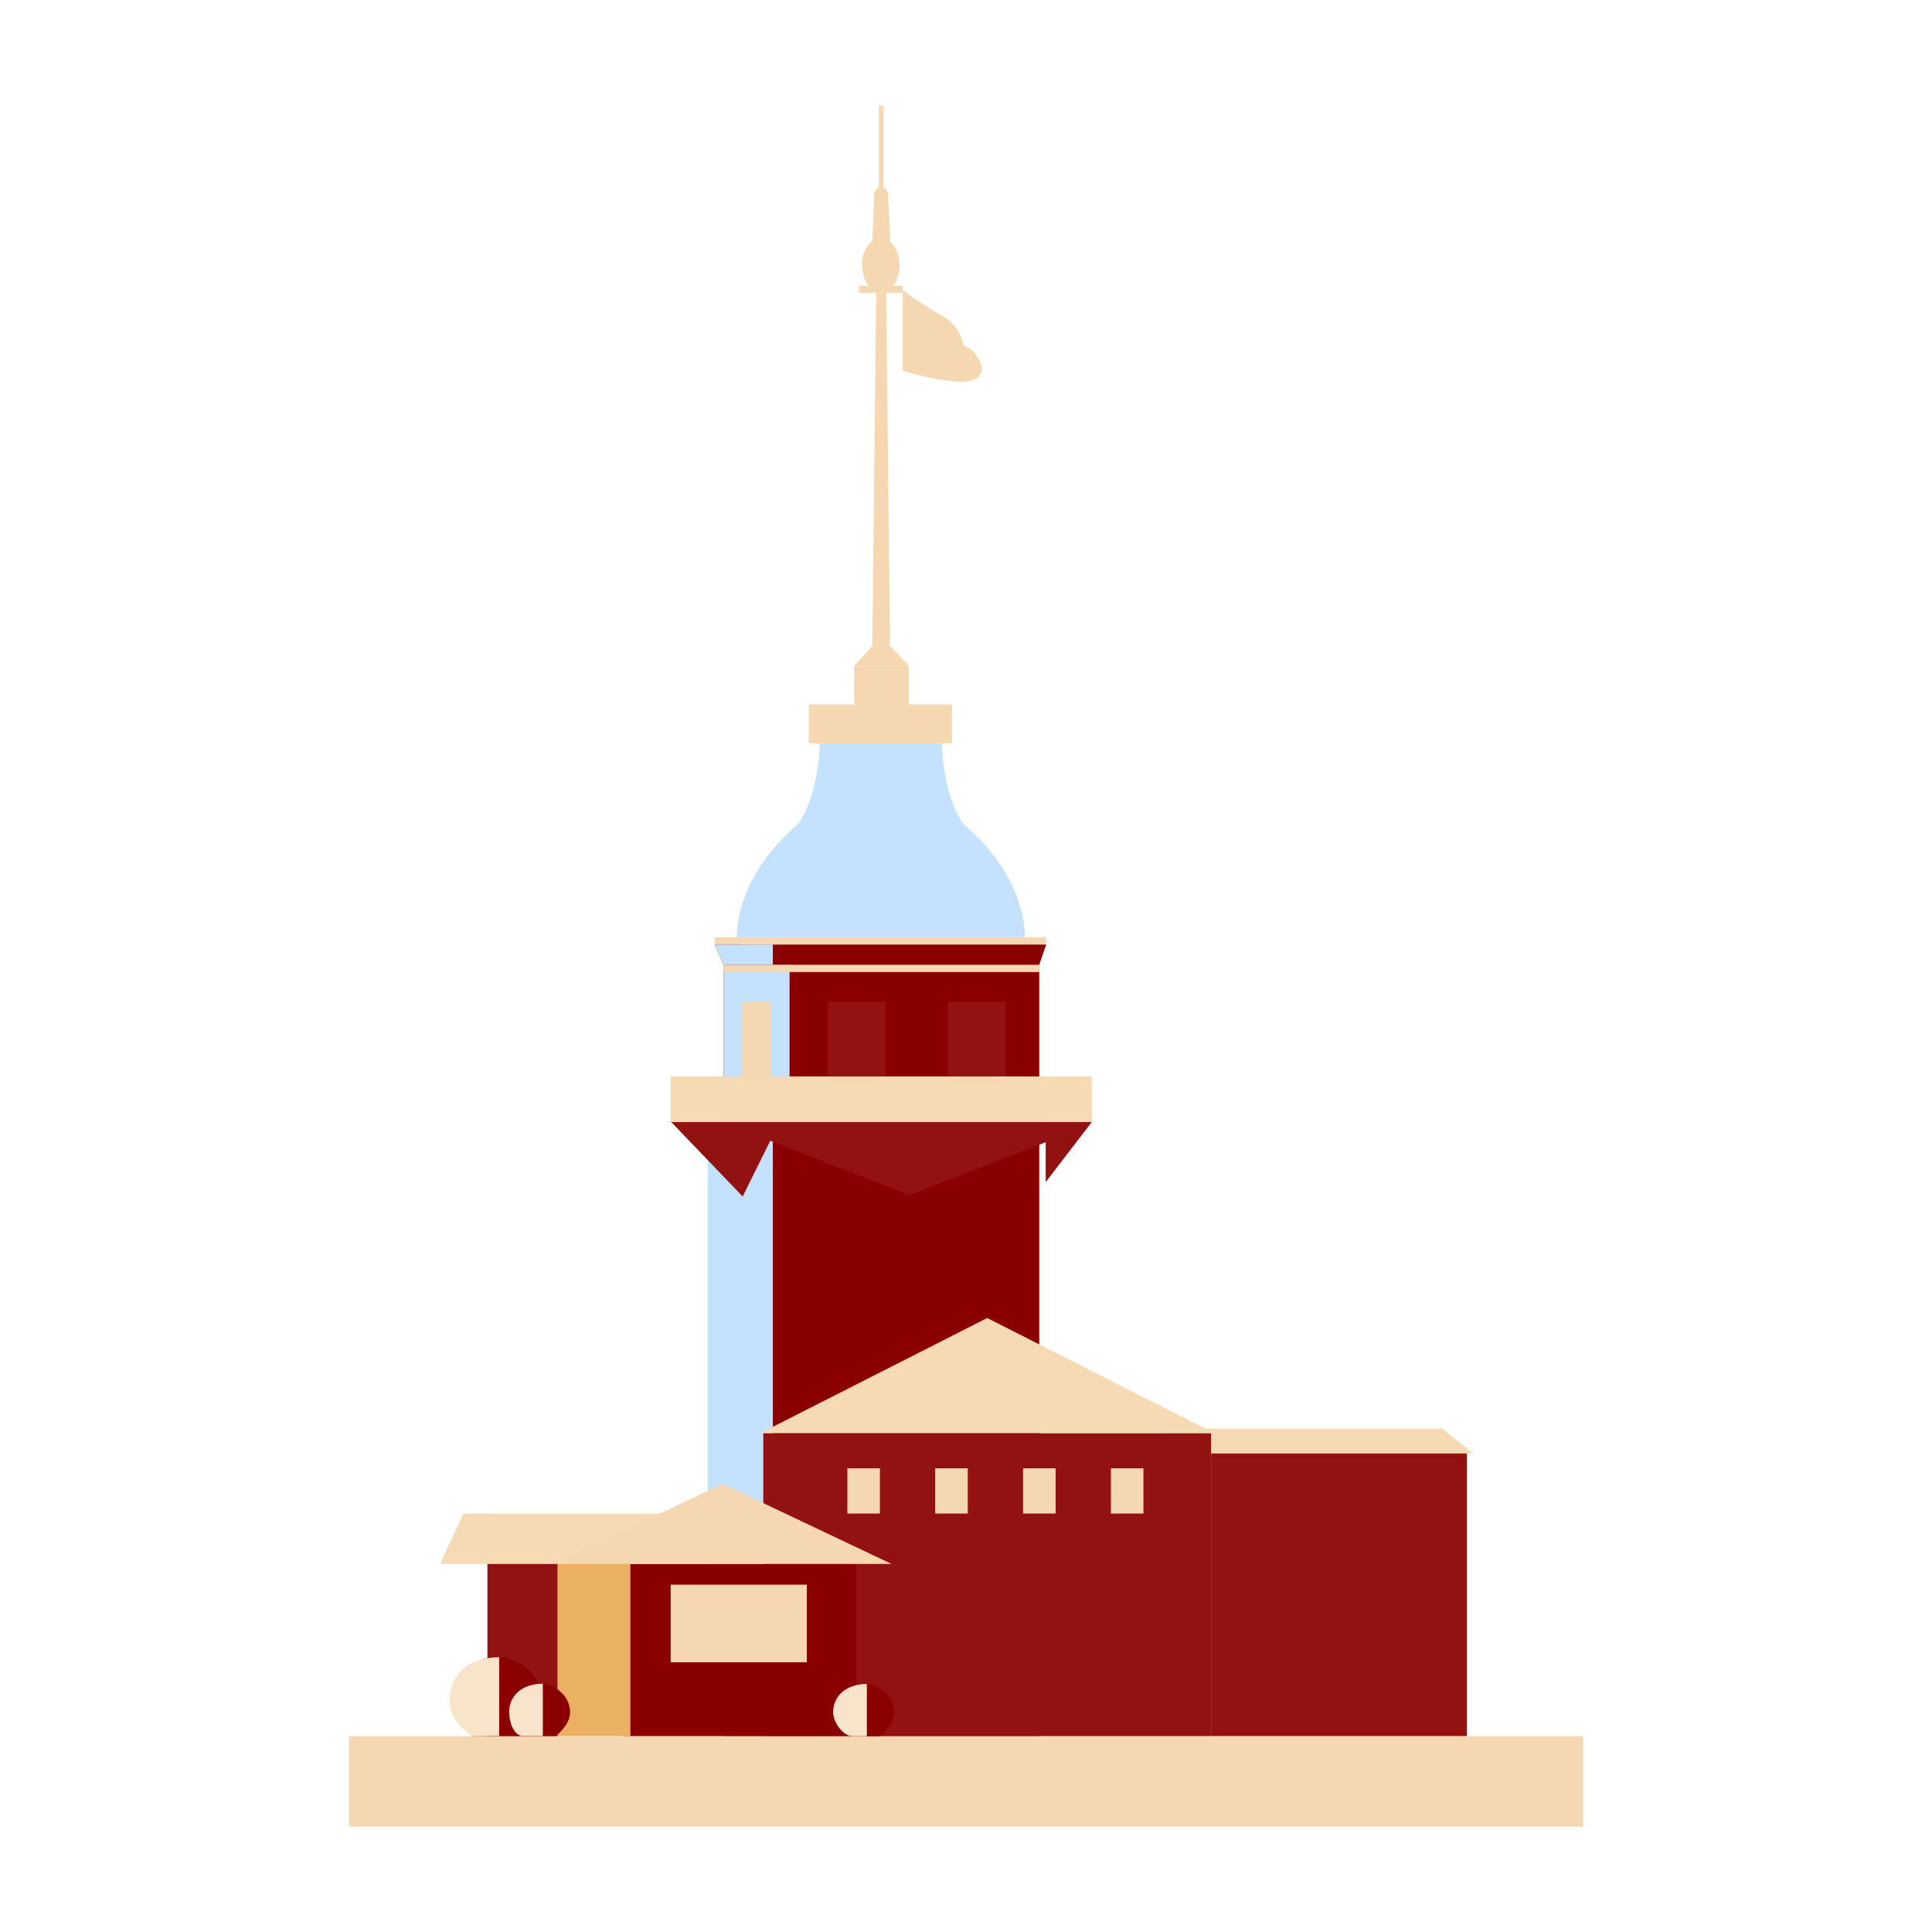 <svg id="Layer_1" data-name="Layer 1" xmlns="http://www.w3.org/2000/svg" viewBox="0 0 460 460"><defs><style>.cls-1{fill:#f5dab4;}.cls-2{fill:#8a0000;}.cls-3{fill:#c4e1fd;}.cls-4{fill:#921212;}.cls-5{fill:#f5d8b1;}.cls-6{fill:#ebb162;}.cls-7{fill:#f8e4ca;}</style></defs><title>istanbul</title><polygon class="cls-1" points="343.33 340.16 343.38 340.15 343.41 340.16 343.41 340.16 343.41 340.16 277.5 340.15 277.5 346.06 343.33 346.06 350.78 346.06 343.33 340.16"/><polygon class="cls-1" points="342.28 340.15 342.27 340.15 342.28 340.16 342.28 340.15"/><rect class="cls-2" x="172.31" y="229.68" width="75.13" height="183.71"/><rect class="cls-3" x="168.5" y="267.15" width="15.51" height="110.15"/><rect class="cls-3" x="172.31" y="229.68" width="15.68" height="32.04"/><rect class="cls-4" x="288.35" y="346.06" width="60.92" height="67.32"/><polygon class="cls-1" points="110.33 360.39 110.3 360.38 110.28 360.39 110.28 360.4 110.28 360.39 159.42 360.38 159.42 372.37 110.34 372.37 104.78 372.37 110.33 360.39"/><polygon class="cls-1" points="111.12 360.38 111.13 360.38 111.12 360.39 111.12 360.38"/><rect class="cls-4" x="181.74" y="341.22" width="106.61" height="72.17"/><polygon class="cls-1" points="235.05 313.81 289.04 341.22 181.06 341.22 235.05 313.81"/><rect class="cls-2" x="148.51" y="372.37" width="55.38" height="41.02"/><polygon class="cls-5" points="172.04 353.29 212.28 372.37 131.81 372.37 172.04 353.29"/><rect class="cls-6" x="131.8" y="372.37" width="18.29" height="41.02"/><rect class="cls-4" x="116.05" y="372.37" width="16.68" height="41.02"/><rect class="cls-5" x="201.75" y="349.6" width="7.75" height="10.77"/><rect class="cls-5" x="222.67" y="349.6" width="7.75" height="10.77"/><rect class="cls-5" x="243.59" y="349.6" width="7.75" height="10.77"/><rect class="cls-5" x="264.5" y="349.6" width="7.75" height="10.77"/><rect class="cls-5" x="170.14" y="223.14" width="78.95" height="1.76"/><rect class="cls-5" x="172.31" y="229.68" width="75.15" height="1.76"/><rect class="cls-5" x="159.68" y="377.3" width="32.43" height="18.48"/><polygon class="cls-4" points="159.74 267.08 176.83 284.88 183.4 271.6 216.49 284.55 248.97 271.97 248.97 281.46 260 267.08 159.74 267.08"/><path class="cls-3" d="M229.31,196.13c-5.07-7.54-5.07-19.17-5.07-19.17H195.18s0,11.63-5.07,19.17c-15.57,13.14-14.64,27-14.64,27H244S244.88,209.27,229.31,196.13Z"/><polygon class="cls-2" points="247.44 229.68 172.31 229.68 170.14 224.9 249.09 224.9 247.44 229.68"/><polygon class="cls-3" points="184.01 229.68 172.31 229.68 170.14 224.9 184.01 224.88 184.01 229.68"/><rect class="cls-5" x="192.56" y="167.73" width="34.11" height="9.24"/><rect class="cls-5" x="203.37" y="158.58" width="13.01" height="16.81"/><polygon class="cls-5" points="207.69 153.78 203.37 158.58 216.39 158.58 211.92 153.78 207.69 153.78"/><polygon class="cls-5" points="211.92 153.78 207.69 153.78 208.61 69.72 210.99 69.72 211.92 153.78"/><rect class="cls-5" x="204.52" y="68.04" width="10.41" height="1.67"/><path class="cls-5" d="M209.72,56.33c-1.71,0-4.49,2.8-4.49,6.61,0,2.4,1.1,5.45,2.35,5.45h4.28c1.24,0,2.35-3.05,2.35-5.45C214.21,59.14,211.43,56.35,209.72,56.33Z"/><path class="cls-5" d="M211.32,57.46h-3a.6.6,0,0,1-.6-.6l.44-11.09a3.62,3.62,0,0,1,1.59-1.56h0a3.73,3.73,0,0,1,1.66,1.54l.54,11.11A.6.6,0,0,1,211.32,57.46Z"/><rect class="cls-5" x="209.25" y="25.1" width="1.11" height="19.92" rx="0.23" ry="0.23"/><path class="cls-5" d="M214.93,69.11V88.28s14.15,4.31,17.55,1.85-1.13-6.8-1.13-6.8l-2-1.13a9.67,9.67,0,0,0-5-7A93.36,93.36,0,0,1,214.93,69.11Z"/><rect class="cls-5" x="83.09" y="413.39" width="293.82" height="21.51"/><rect class="cls-4" x="197.01" y="238.53" width="13.78" height="22.85"/><rect class="cls-5" x="176.7" y="238.53" width="6.89" height="22.85"/><rect class="cls-4" x="225.67" y="238.53" width="13.78" height="22.85"/><rect class="cls-1" x="159.68" y="256.29" width="100.28" height="10.86"/><path class="cls-2" d="M124.17,413.34H112.45c-3-2.87-5-5.55-5-8.88,0-5.21,4.86-9.9,10.86-9.9s10.86,4.93,10.86,10.13C129.17,408,127.18,410.47,124.17,413.34Z"/><path class="cls-7" d="M118.85,394.57v18.77h-6.59c-3.26-2.59-5.24-5-5.24-8.58C107,399.16,111,394.62,118.85,394.57Z"/><path class="cls-2" d="M132.42,413.34h-7.78c-2-1.91-3.32-3.68-3.32-5.89,0-3.45,3.23-6.57,7.21-6.57s7.21,3.27,7.21,6.72C135.74,409.82,134.41,411.43,132.42,413.34Z"/><path class="cls-7" d="M129.25,400.88v12.46h-4.73c-2.16,0-3.3-3.3-3.3-5.69C121.22,403.93,124.05,400.92,129.25,400.88Z"/><path class="cls-2" d="M209.56,413.39h-7.18c-2-1.91-3.91-3.68-3.91-5.89,0-3.45,3.23-6.57,7.21-6.57s7.21,3.27,7.21,6.72C212.88,409.87,211.55,411.48,209.56,413.39Z"/><path class="cls-7" d="M206.39,400.93v12.46h-3.45c-2.16,0-4.58-3.3-4.58-5.69C198.36,404,201.19,401,206.39,400.93Z"/></svg>